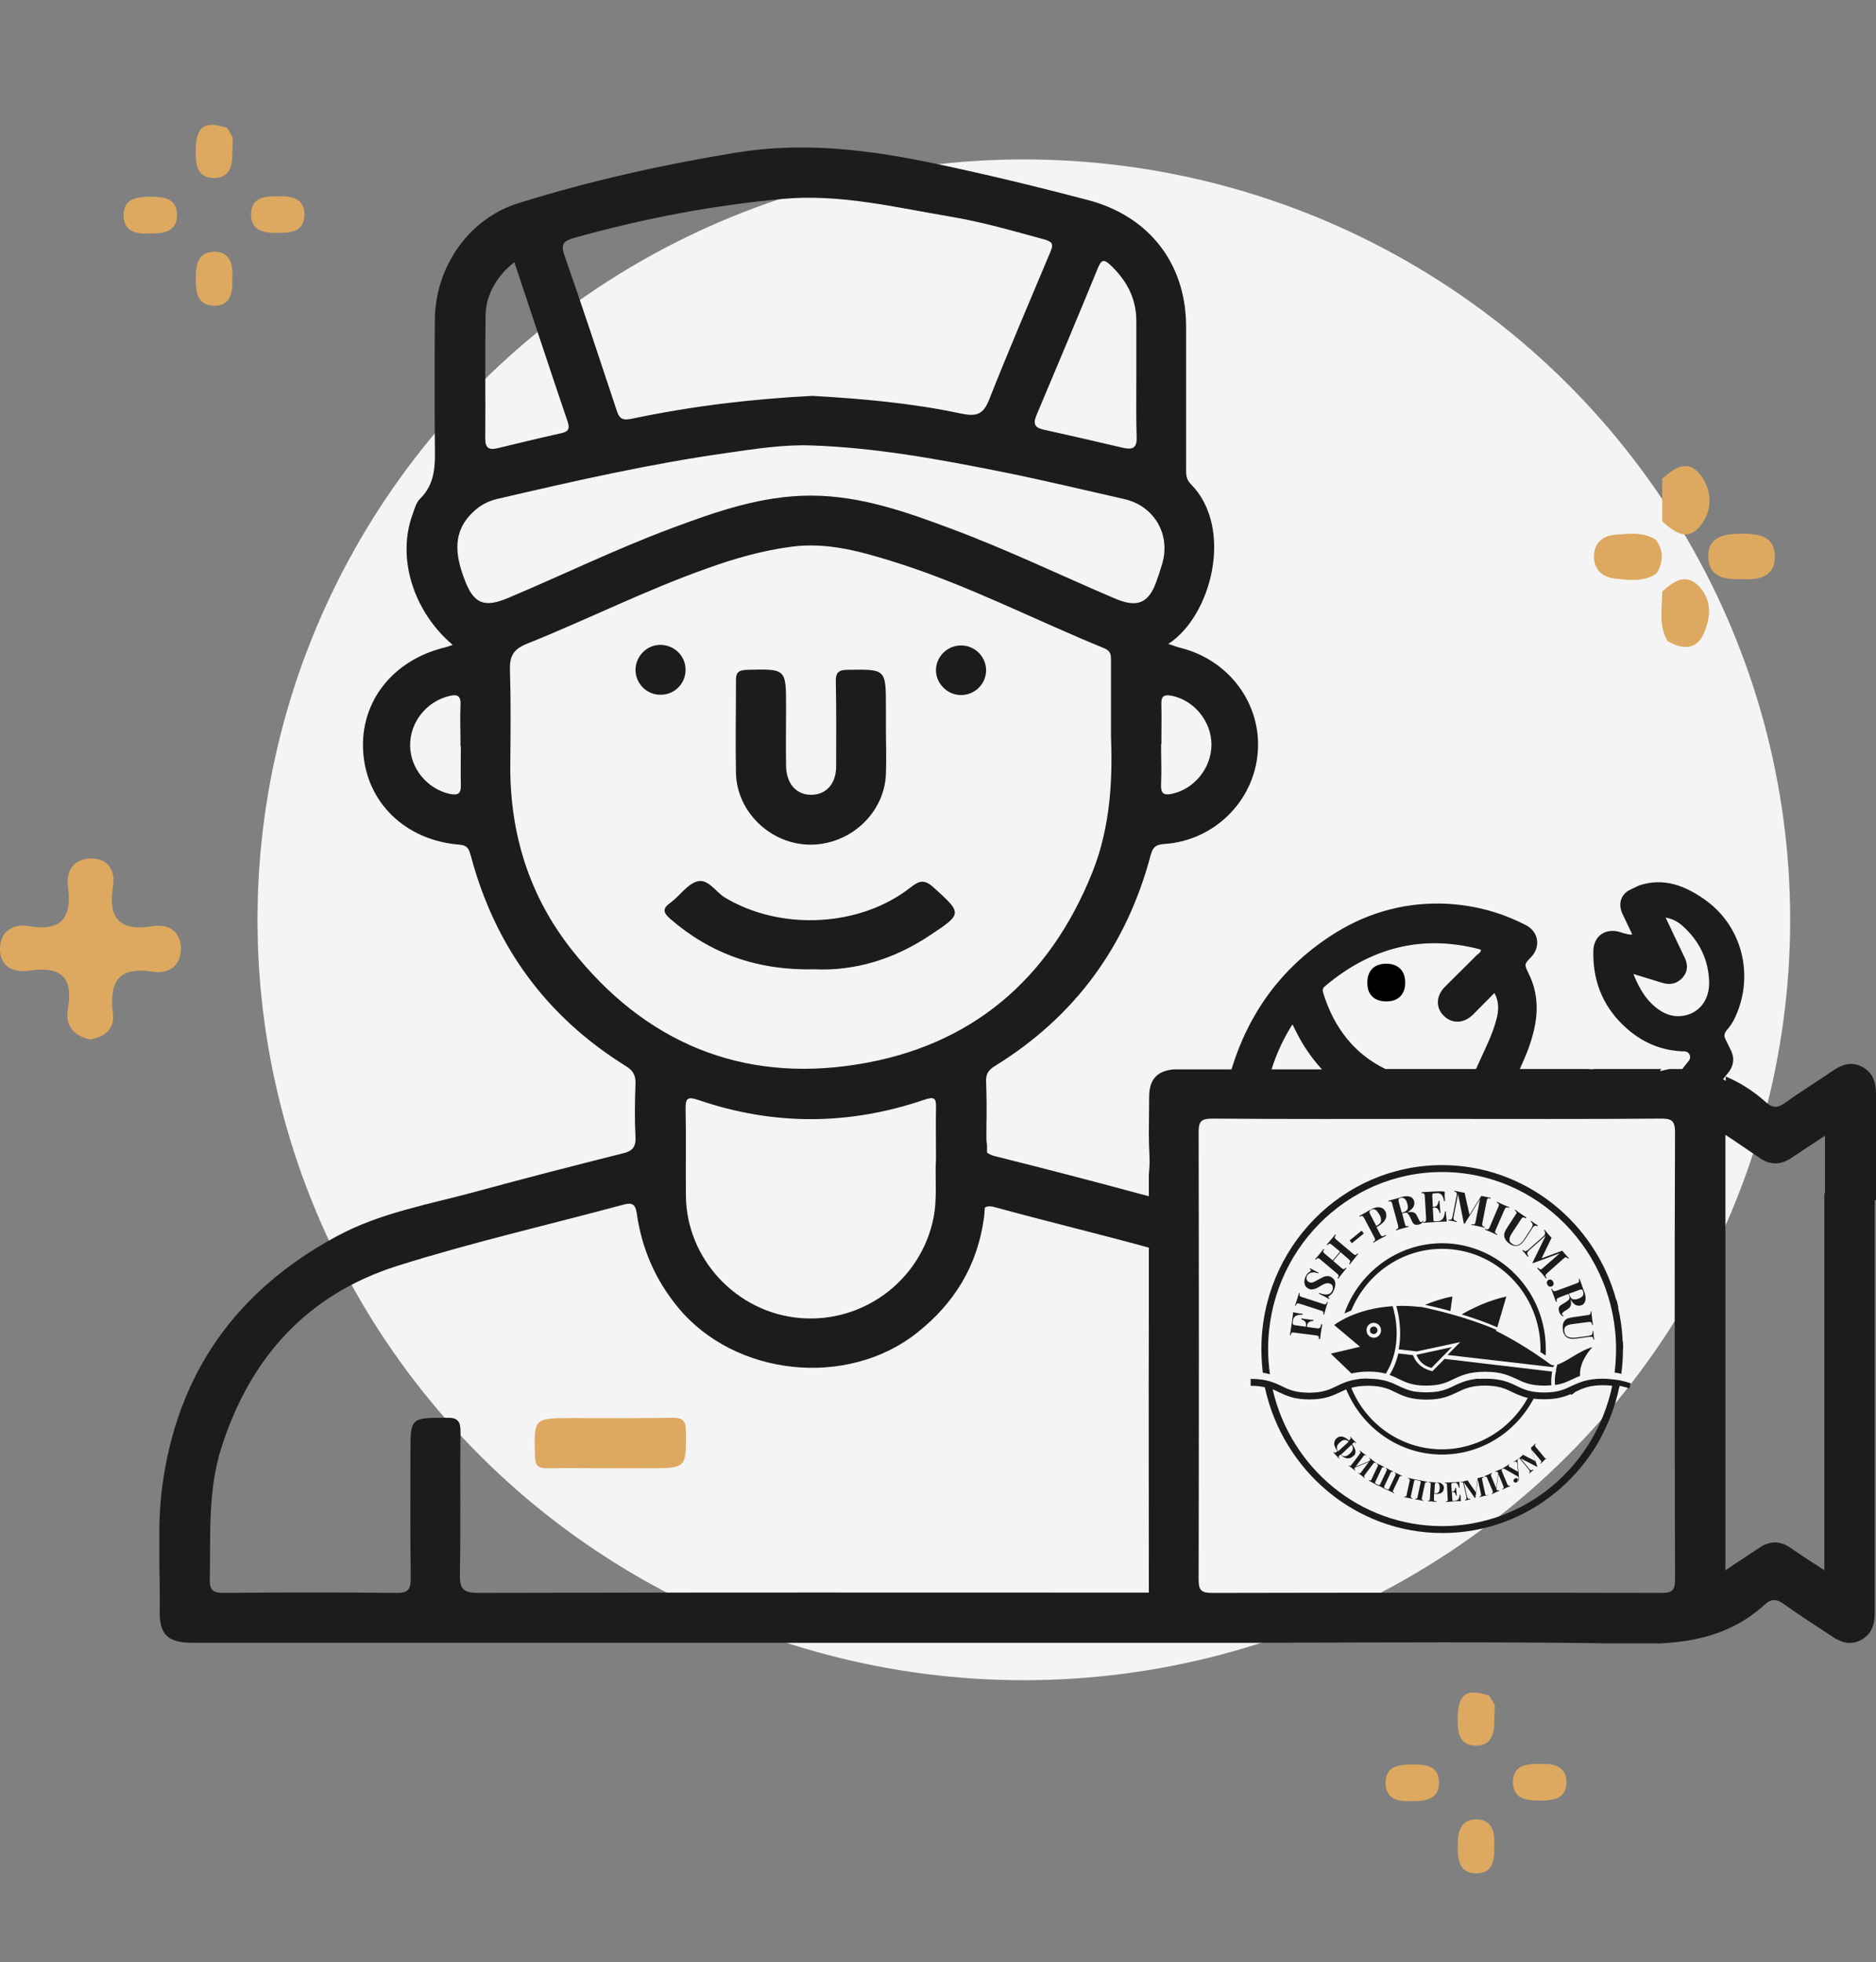 <svg width="153" height="160" viewBox="0 0 153 160" fill="none" xmlns="http://www.w3.org/2000/svg">
<rect x="0" y="0" width="153" height="160" fill="#808080" stroke="none"/>
<ellipse cx="83.5" cy="75" rx="62.5" ry="62" fill="#F4F4F4"/>
<path d="M7.352 84.752C5.956 84.474 5.305 83.546 5.537 82.248C6.003 79.65 4.932 78.769 2.42 79.14C1.117 79.325 0 78.861 0 77.377C0 75.939 1.07 75.29 2.373 75.522C5.165 75.985 5.863 74.686 5.537 72.228C5.398 71.022 6.003 70.048 7.352 70.001C8.841 69.955 9.446 71.022 9.213 72.321C8.795 74.965 9.818 75.939 12.471 75.522C13.82 75.29 14.797 76.032 14.751 77.47C14.704 78.769 13.727 79.418 12.517 79.232C9.632 78.769 8.888 80.067 9.213 82.665C9.353 83.825 8.609 84.567 7.352 84.752Z" fill="#DDA960"/>
<path d="M121.866 150.512C121.903 151.669 121.754 152.789 120.339 152.752C119.035 152.714 118.886 151.669 118.886 150.586C118.886 149.429 119.035 148.346 120.451 148.346C121.717 148.384 121.941 149.429 121.866 150.512Z" fill="#DDA960"/>
<path d="M115.124 146.853C114.044 146.928 113.038 146.704 113.001 145.435C112.964 144.016 114.081 143.867 115.199 143.867C116.279 143.867 117.322 143.979 117.359 145.285C117.396 146.704 116.279 146.891 115.124 146.853Z" fill="#DDA960"/>
<path d="M121.456 138.267C121.605 138.528 121.754 138.752 121.903 139.014C121.903 139.499 121.866 139.984 121.866 140.507C121.866 141.59 121.456 142.374 120.302 142.336C119.11 142.299 118.886 141.403 118.886 140.358C118.849 138.155 119.519 137.595 121.456 138.267Z" fill="#DDA960"/>
<path d="M125.591 143.829C126.671 143.792 127.714 143.979 127.752 145.248C127.789 146.667 126.709 146.816 125.554 146.816C124.474 146.816 123.431 146.667 123.393 145.36C123.356 143.979 124.436 143.792 125.591 143.829Z" fill="#DDA960"/>
<path d="M18.945 22.69C18.983 23.847 18.834 24.967 17.418 24.93C16.114 24.892 15.965 23.847 15.965 22.765C15.965 21.607 16.114 20.525 17.53 20.525C18.796 20.562 19.02 21.607 18.945 22.69Z" fill="#DDA960"/>
<path d="M12.203 19.032C11.123 19.106 10.117 18.882 10.08 17.613C10.043 16.194 11.16 16.045 12.278 16.045C13.358 16.045 14.401 16.157 14.438 17.464C14.475 18.882 13.358 19.069 12.203 19.032Z" fill="#DDA960"/>
<path d="M18.535 10.445C18.684 10.707 18.834 10.931 18.983 11.192C18.983 11.677 18.945 12.162 18.945 12.685C18.945 13.768 18.535 14.552 17.381 14.514C16.189 14.477 15.965 13.581 15.965 12.536C15.928 10.333 16.599 9.773 18.535 10.445Z" fill="#DDA960"/>
<path d="M22.67 16.008C23.75 15.97 24.793 16.157 24.831 17.426C24.868 18.845 23.788 18.994 22.633 18.994C21.553 18.994 20.51 18.845 20.473 17.538C20.435 16.157 21.515 15.97 22.67 16.008Z" fill="#DDA960"/>
<g clip-path="url(#clip0)">
<path d="M54.816 115.602C52.11 115.653 49.379 115.628 46.673 115.628C43.507 115.628 43.533 115.628 43.635 118.804C43.66 119.541 43.941 119.719 44.605 119.719C46.29 119.693 48 119.719 49.711 119.719C50.783 119.719 51.83 119.719 52.902 119.719C55.991 119.719 55.965 119.719 55.94 116.669C55.94 115.78 55.633 115.602 54.816 115.602Z" fill="#DDA960"/>
<path d="M60.024 63.051C60.1 66.228 62.883 68.871 66.1 68.871C69.342 68.871 72.124 66.304 72.252 63.128C72.303 61.857 72.252 60.587 72.252 59.316C72.252 58.757 72.252 58.223 72.252 57.664C72.252 54.539 72.252 54.564 69.138 54.615C68.32 54.615 68.142 54.894 68.167 55.631C68.218 57.918 68.193 60.205 68.193 62.492C68.193 63.89 67.401 64.779 66.202 64.805C64.951 64.83 64.134 63.915 64.108 62.442C64.083 60.841 64.108 59.214 64.108 57.613C64.108 54.513 64.108 54.539 60.943 54.615C60.202 54.64 59.998 54.844 60.024 55.555C60.024 58.045 59.973 60.561 60.024 63.051Z" fill="#1D1C1A"/>
<path d="M75.801 76.291C78.532 74.487 78.481 74.487 76.133 72.352C75.392 71.691 74.984 71.793 74.269 72.352C70.134 75.605 63.675 75.91 59.131 73.191C58.365 72.733 57.752 71.615 56.859 71.869C56.042 72.098 55.455 73.038 54.689 73.597C53.974 74.105 54.102 74.436 54.689 74.944C57.982 77.79 61.811 79.137 66.406 79.035C69.7 79.188 72.891 78.222 75.801 76.291Z" fill="#1D1C1A"/>
<path d="M78.379 56.673C79.502 56.673 80.396 55.784 80.422 54.691C80.447 53.598 79.554 52.658 78.456 52.633C77.358 52.582 76.388 53.446 76.337 54.564C76.286 55.682 77.23 56.673 78.379 56.673Z" fill="#1D1C1A"/>
<path d="M55.913 54.615C55.913 53.497 55.02 52.607 53.897 52.582C52.748 52.556 51.803 53.522 51.829 54.691C51.88 55.809 52.799 56.673 53.897 56.648C55.02 56.648 55.913 55.733 55.913 54.615Z" fill="#1D1C1A"/>
<path d="M113.073 81.653C114.043 81.653 114.604 81.068 114.604 80.128C114.604 79.137 114.017 78.578 113.047 78.578C112.077 78.578 111.515 79.162 111.515 80.103C111.49 81.094 112.077 81.653 113.073 81.653Z" fill="black"/>
<path d="M153 97.84C153 95.934 153 91.132 153 89.226C153 88.26 152.77 87.472 151.876 86.989C151.008 86.532 150.243 86.786 149.502 87.294C148.2 88.184 146.873 88.997 145.596 89.912C145.009 90.344 144.575 90.369 144.039 89.886C142.992 88.946 141.895 88.26 140.746 87.777V88.133C140.669 88.082 140.593 88.031 140.516 88.006C140.644 87.828 140.797 87.675 140.925 87.498C141.384 86.939 141.486 86.329 141.18 85.668C141.027 85.363 140.874 85.033 140.72 84.728C140.593 84.474 140.618 84.27 140.797 84.042C141.078 83.711 141.333 83.356 141.512 82.949C143.095 79.544 142.099 75.529 139.061 73.369C137.478 72.251 135.742 71.514 133.674 72.2C133.368 72.353 133.062 72.48 132.781 72.632C132.449 72.861 132.245 73.14 132.168 73.521C132.117 73.877 132.168 74.182 132.321 74.512C132.577 75.072 132.857 75.605 133.113 76.19C132.909 76.24 132.755 76.164 132.602 76.139C132.449 76.113 132.321 76.062 132.168 76.012C130.968 75.63 129.973 76.291 129.947 77.536C129.896 79.849 130.636 81.882 132.321 83.534C133.649 84.829 135.206 85.617 137.121 85.719C137.376 85.719 137.631 85.693 137.785 85.973C137.938 86.278 137.759 86.481 137.58 86.684C137.453 86.837 137.325 87.015 137.197 87.167H136.151C135.895 87.218 135.666 87.269 135.385 87.345C135.41 87.294 135.461 87.218 135.487 87.167H130.024C129.871 87.193 129.717 87.193 129.513 87.167H129.488H123.948C124.356 86.278 124.739 85.388 124.995 84.423C125.48 82.695 125.48 80.992 124.663 79.366C124.305 78.629 124.305 78.629 124.867 78.045C125.684 77.181 125.48 75.961 124.433 75.427C122.263 74.309 119.94 73.725 117.489 73.674C114.221 73.623 111.209 74.538 108.477 76.342C104.444 78.985 101.814 82.669 100.436 87.193H95.739C94.335 87.32 93.722 88.031 93.722 89.454C93.722 90.445 93.696 91.411 93.696 92.402V92.504C93.696 93.088 93.722 93.673 93.747 94.257C93.773 94.765 93.747 95.248 93.696 95.756V97.535C93.466 97.484 93.237 97.408 93.007 97.357C89.076 96.29 85.144 95.273 81.187 94.282C80.881 94.206 80.651 94.105 80.498 93.978C80.498 93.774 80.498 93.571 80.498 93.342C80.472 93.215 80.447 93.063 80.447 92.885C80.447 92.783 80.447 92.707 80.447 92.605C80.447 92.529 80.447 92.427 80.447 92.351C80.447 92.199 80.447 92.072 80.447 91.919C80.472 90.674 80.472 89.429 80.421 88.158C80.396 87.574 80.626 87.243 81.111 86.939C87.671 82.898 91.884 77.13 93.849 69.71C94.028 69.074 94.258 68.871 94.922 68.82C99.006 68.566 102.274 65.339 102.58 61.324C102.887 57.36 100.206 53.777 96.224 52.811C95.917 52.735 95.636 52.608 95.279 52.506C98.802 50.245 100.666 43.053 97.117 39.47C96.683 39.038 96.734 38.555 96.734 38.072C96.734 34.261 96.734 30.449 96.734 26.637C96.734 21.479 93.696 17.591 88.667 16.295C84.608 15.228 80.523 14.237 76.413 13.373C71.027 12.229 65.64 11.543 60.1 12.432C54.05 13.424 48.102 14.745 42.256 16.575C38.197 17.845 35.491 21.809 35.465 26.078C35.44 29.458 35.44 32.863 35.465 36.243C35.491 37.869 35.542 39.419 34.24 40.69C33.933 40.995 33.806 41.503 33.653 41.935C32.35 45.442 33.678 49.838 36.92 52.582C36.639 52.684 36.486 52.735 36.307 52.786C32.044 53.802 29.364 57.207 29.619 61.273C29.874 65.415 33.04 68.515 37.456 68.871C38.171 68.922 38.248 69.278 38.401 69.786C40.367 77.155 44.553 82.898 51.063 86.939C51.65 87.294 51.855 87.701 51.829 88.387C51.778 89.835 51.752 91.258 51.829 92.707C51.88 93.546 51.548 93.876 50.757 94.054C46.8 95.045 42.868 96.061 38.937 97.129C35.057 98.196 31.049 98.856 27.449 100.813C19.254 105.235 14.455 111.994 13.229 121.219C12.796 124.547 13.076 127.902 13.025 131.231C12.974 133.314 13.664 133.95 15.757 133.95C42.588 133.95 69.418 133.95 96.249 133.95C96.326 133.95 96.428 133.95 96.504 133.95C98.189 133.95 99.874 133.95 101.534 133.95C101.738 133.95 101.968 133.95 102.172 133.95C112.537 133.924 122.901 133.848 133.24 134.026C137.274 134.102 140.899 133.594 143.937 130.824C144.473 130.341 144.907 130.367 145.494 130.799C146.771 131.713 148.098 132.552 149.4 133.416C150.14 133.924 150.906 134.178 151.774 133.721C152.668 133.238 152.898 132.45 152.898 131.485C152.898 120.278 152.898 109.072 152.898 97.865L153 97.84ZM137.299 82.822C136.559 82.949 135.895 82.746 135.308 82.339C134.287 81.628 133.7 80.637 133.215 79.417C134.057 79.671 134.798 79.9 135.538 80.128C136.176 80.332 136.738 80.23 137.197 79.747C137.657 79.239 137.682 78.68 137.402 78.095C136.891 77.028 136.38 75.961 135.844 74.817C136.38 74.919 136.789 75.122 137.146 75.427C138.576 76.672 139.367 78.248 139.393 80.154C139.393 81.577 138.55 82.619 137.299 82.822ZM108.069 80.408C111.771 77.282 115.957 76.164 120.706 77.409C120.731 77.409 120.757 77.435 120.782 77.46C120.757 77.663 120.578 77.765 120.45 77.867C119.582 78.731 118.715 79.595 117.847 80.459C117.106 81.196 117.081 82.161 117.744 82.822C118.434 83.508 119.404 83.457 120.144 82.72C120.706 82.161 121.267 81.577 121.88 80.967C122.263 81.678 122.237 82.365 122.059 83.051C121.752 84.296 121.165 85.414 120.655 86.557C120.553 86.761 120.476 86.964 120.374 87.167H117.898C117.847 87.167 117.77 87.167 117.693 87.167H112.996C110.545 85.973 108.86 83.94 107.941 81.043C107.89 80.84 107.788 80.611 108.069 80.408ZM105.184 83.889C105.235 83.788 105.312 83.686 105.414 83.534C105.516 83.737 105.593 83.889 105.669 84.042C106.256 85.236 106.971 86.278 107.814 87.193H103.704C104.061 86.049 104.546 84.957 105.184 83.889ZM95.534 56.724C97.372 57.08 98.802 58.808 98.802 60.714C98.802 62.62 97.398 64.348 95.56 64.729C94.845 64.882 94.666 64.627 94.692 63.967C94.743 62.874 94.692 61.781 94.692 60.689H94.717C94.717 59.596 94.743 58.503 94.717 57.411C94.692 56.75 94.947 56.623 95.534 56.724ZM89.561 21.809C89.841 21.148 90.046 21.148 90.531 21.581C91.858 22.826 92.675 24.3 92.675 26.155C92.675 27.73 92.675 29.28 92.675 30.856C92.675 32.457 92.65 34.083 92.701 35.684C92.726 36.548 92.343 36.675 91.628 36.522C89.484 36.014 87.34 35.531 85.195 35.049C84.455 34.896 84.2 34.642 84.531 33.854C86.216 29.865 87.901 25.85 89.561 21.809ZM46.749 19.421C52.34 17.845 58.032 16.752 63.828 16.219C68.499 15.787 72.992 16.905 77.537 17.667C80.115 18.099 82.642 18.836 85.17 19.522C85.91 19.726 85.91 19.98 85.655 20.564C83.97 24.579 82.259 28.569 80.651 32.635C80.166 33.854 79.553 33.956 78.404 33.727C74.371 32.863 70.286 32.507 66.253 32.279C61.275 32.533 56.399 33.117 51.574 34.134C50.833 34.286 50.527 34.21 50.297 33.473C48.893 29.229 47.489 24.986 46.008 20.742C45.728 19.903 45.983 19.649 46.749 19.421ZM39.601 25.723C39.626 24.071 40.469 22.546 41.949 21.377C43.43 25.799 44.834 30.093 46.289 34.362C46.493 34.947 46.366 35.201 45.753 35.328C44.017 35.709 42.281 36.141 40.571 36.548C39.882 36.7 39.575 36.548 39.575 35.76C39.601 32.406 39.55 29.077 39.601 25.723ZM36.665 64.729C34.852 64.323 33.474 62.671 33.448 60.816C33.423 58.884 34.776 57.207 36.639 56.75C37.278 56.597 37.584 56.699 37.558 57.436C37.507 58.58 37.558 59.723 37.558 60.841H37.584C37.584 61.883 37.558 62.95 37.584 63.992C37.609 64.78 37.303 64.856 36.665 64.729ZM37.865 47.195C37.124 45.213 36.869 43.333 38.631 41.706C39.167 41.198 39.805 40.868 40.52 40.69C46.749 39.241 52.978 37.818 59.309 36.929C61.581 36.599 63.853 36.243 66.151 36.319C71.461 36.497 76.668 37.463 81.876 38.505C85.144 39.165 88.412 39.953 91.68 40.69C94.156 41.249 95.509 43.612 94.769 46.026C94.641 46.458 94.488 46.916 94.335 47.348C93.696 49.203 92.752 49.584 90.914 48.796C86.497 46.916 82.183 44.832 77.69 43.155C73.963 41.757 70.184 40.41 66.125 40.41C62.092 40.41 58.364 41.732 54.688 43.104C50.195 44.781 45.881 46.89 41.464 48.745C39.447 49.609 38.605 49.203 37.865 47.195ZM46.621 77.435C43.175 73.064 41.592 68.007 41.617 62.442C41.643 59.85 41.669 57.283 41.592 54.692C41.541 53.523 41.847 52.938 42.996 52.481C47.949 50.499 52.722 48.085 57.777 46.306C59.973 45.518 62.219 44.883 64.542 44.578C67.58 44.171 70.439 45.035 73.273 45.925C79.068 47.78 84.455 50.575 90.071 52.862C90.607 53.091 90.607 53.421 90.607 53.853C90.607 55.632 90.607 57.411 90.607 59.952C90.735 63.255 90.633 67.296 89.076 71.158C85.578 79.874 79.196 85.312 69.929 86.786C60.458 88.311 52.569 84.982 46.621 77.435ZM76.337 94.511C76.235 95.934 76.464 97.637 76.132 99.314C75.111 104.371 70.439 107.903 65.257 107.471C60.075 107.039 55.965 102.643 55.939 97.459C55.914 95.121 55.965 92.809 55.914 90.471C55.914 89.658 55.965 89.353 56.935 89.683C63.087 91.792 69.265 91.767 75.418 89.658C76.183 89.403 76.362 89.531 76.337 90.318C76.311 91.614 76.337 92.936 76.337 94.511ZM39.014 129.884C37.712 129.884 37.482 129.503 37.507 128.308C37.584 124.446 37.507 120.609 37.558 116.746C37.558 115.882 37.329 115.577 36.435 115.603C33.474 115.603 33.474 115.577 33.474 118.474C33.474 121.854 33.448 125.259 33.499 128.639C33.499 129.528 33.346 129.909 32.325 129.884C27.653 129.833 22.956 129.833 18.284 129.884C17.416 129.884 17.084 129.706 17.11 128.766C17.186 125.132 16.931 121.498 18.08 117.966C20.429 110.647 25.1 105.514 32.453 103.202C38.503 101.296 44.732 99.873 50.859 98.221C51.574 98.018 51.829 98.221 51.931 98.933C52.34 101.804 53.437 104.345 55.301 106.607C59.922 112.223 69.112 113.214 74.831 108.64C77.868 106.226 79.707 103.176 80.243 99.339C80.243 99.263 80.268 99.212 80.268 99.136C80.294 98.933 80.294 98.704 80.319 98.475C80.472 98.348 80.728 98.323 81.111 98.424C85.297 99.568 89.51 100.584 93.696 101.728V106.302C93.696 106.455 93.696 106.607 93.696 106.785C93.671 114.485 93.696 122.184 93.696 129.858C93.543 129.858 93.39 129.858 93.262 129.858C75.162 129.858 57.088 129.833 39.014 129.884ZM136.61 128.791C136.61 129.706 136.355 129.884 135.487 129.884C123.284 129.858 111.056 129.858 98.853 129.884C97.934 129.884 97.755 129.63 97.755 128.766C97.781 116.619 97.781 104.447 97.755 92.3C97.755 91.386 98.011 91.208 98.879 91.208C105.006 91.258 111.132 91.233 117.259 91.233C123.31 91.233 129.334 91.258 135.385 91.208C136.253 91.208 136.61 91.284 136.61 92.326C136.559 104.472 136.585 116.644 136.61 128.791ZM148.787 128.029C147.792 127.393 146.924 126.834 146.056 126.225C145.188 125.615 144.32 125.615 143.452 126.225C142.584 126.809 141.716 127.368 140.72 128.029C140.72 117.737 140.72 107.573 140.72 97.332C140.72 96.265 140.72 95.197 140.72 94.105C140.72 93.749 140.72 93.393 140.72 93.037V92.529C141.69 93.164 142.661 93.85 143.503 94.409C144.371 95.019 145.239 94.994 146.107 94.409C146.975 93.825 147.843 93.266 148.838 92.605C148.838 93.342 148.838 96.214 148.838 97.306H148.787C148.787 107.573 148.787 117.737 148.787 128.029Z" fill="#1D1C1A"/>
<path d="M111.894 108.743C112.042 108.819 112.22 108.758 112.309 108.606C112.383 108.454 112.323 108.271 112.175 108.195C112.027 108.118 111.849 108.179 111.761 108.332C111.687 108.484 111.731 108.667 111.894 108.743Z" fill="#1D1C1A"/>
<path d="M116.752 111.531L118.411 109.84L115.523 110.465C115.849 111.379 116.752 111.531 116.752 111.531Z" fill="#1D1C1A"/>
<path d="M111.568 111.836C112.161 111.836 112.634 111.897 113.02 112.004C114.427 109.749 113.79 107.189 113.582 106.503C110.457 106.701 108.813 108.042 108.813 108.042L110.916 109.81L108.532 110.373L110.22 111.988C110.591 111.912 111.02 111.836 111.568 111.836ZM112.042 107.859C112.368 107.859 112.634 108.134 112.634 108.469C112.634 108.804 112.368 109.078 112.042 109.078C111.716 109.078 111.45 108.804 111.45 108.469C111.435 108.134 111.701 107.859 112.042 107.859Z" fill="#1D1C1A"/>
<path d="M107.658 109.185L107.673 109.078C107.688 108.895 107.717 108.758 107.732 108.636C107.747 108.499 107.791 108.286 107.836 107.996L107.747 107.966C107.732 108.073 107.717 108.164 107.688 108.21C107.673 108.255 107.628 108.286 107.584 108.301C107.539 108.316 107.48 108.316 107.376 108.301L106.591 108.195L106.606 108.073C106.636 107.829 106.814 107.722 107.11 107.707L107.125 107.631C106.917 107.616 106.754 107.6 106.636 107.57L106.473 107.555C106.355 107.539 106.251 107.524 106.147 107.494L106.132 107.57C106.251 107.616 106.355 107.676 106.429 107.753C106.503 107.829 106.532 107.936 106.517 108.057L106.503 108.179L105.644 108.057C105.57 108.042 105.525 108.042 105.495 108.012C105.466 107.996 105.436 107.966 105.436 107.936C105.421 107.905 105.436 107.844 105.436 107.783L105.451 107.676C105.466 107.509 105.555 107.387 105.658 107.311C105.777 107.235 105.969 107.189 106.236 107.189L106.251 107.113C106.192 107.113 106.103 107.098 105.984 107.098C105.836 107.082 105.658 107.037 105.466 106.991C105.451 107.143 105.421 107.387 105.377 107.722C105.303 108.225 105.244 108.606 105.199 108.865L105.258 108.88C105.273 108.804 105.288 108.743 105.318 108.713C105.333 108.682 105.362 108.652 105.407 108.652C105.451 108.636 105.51 108.652 105.599 108.667L107.302 108.88C107.391 108.895 107.451 108.911 107.495 108.926C107.525 108.941 107.554 108.972 107.554 109.017C107.569 109.048 107.569 109.124 107.554 109.185H107.658Z" fill="#1D1C1A"/>
<path d="M107.984 107.204C108.013 107.098 108.058 106.915 108.132 106.671C108.191 106.458 108.25 106.29 108.295 106.168L108.236 106.153C108.206 106.229 108.176 106.275 108.161 106.305C108.147 106.336 108.102 106.351 108.058 106.351C108.013 106.351 107.954 106.336 107.865 106.305L106.221 105.772C106.132 105.757 106.073 105.711 106.043 105.696C106.014 105.681 105.984 105.635 105.984 105.604C105.984 105.574 105.984 105.513 105.999 105.437L105.94 105.422C105.91 105.543 105.866 105.711 105.792 105.924C105.718 106.168 105.658 106.336 105.614 106.458L105.673 106.473C105.688 106.412 105.732 106.351 105.747 106.32C105.792 106.275 105.821 106.275 105.866 106.275C105.91 106.275 105.969 106.29 106.058 106.32L107.702 106.854C107.791 106.869 107.85 106.915 107.88 106.93C107.91 106.945 107.939 106.991 107.939 107.021C107.939 107.052 107.925 107.128 107.925 107.189L107.984 107.204Z" fill="#1D1C1A"/>
<path d="M108.413 105.665C108.473 105.62 108.547 105.559 108.606 105.498C108.665 105.437 108.724 105.345 108.784 105.208C108.843 105.056 108.887 104.919 108.902 104.782C108.917 104.629 108.887 104.507 108.843 104.401C108.784 104.294 108.695 104.203 108.561 104.126C108.458 104.066 108.354 104.05 108.25 104.05C108.147 104.05 108.058 104.066 107.954 104.111C107.85 104.157 107.747 104.218 107.599 104.294L107.48 104.355C107.347 104.431 107.243 104.492 107.169 104.523C107.095 104.553 107.021 104.584 106.962 104.584C106.903 104.584 106.814 104.568 106.754 104.538C106.651 104.492 106.606 104.416 106.562 104.325C106.547 104.233 106.547 104.126 106.591 104.035C106.651 103.928 106.725 103.852 106.828 103.807C106.932 103.761 107.036 103.746 107.154 103.746C107.273 103.761 107.391 103.776 107.51 103.837L107.539 103.776C107.214 103.608 106.977 103.487 106.843 103.41L106.814 103.471C106.858 103.502 106.888 103.532 106.903 103.547C106.917 103.563 106.917 103.593 106.917 103.608C106.903 103.624 106.903 103.624 106.888 103.639C106.873 103.654 106.858 103.669 106.828 103.685C106.754 103.73 106.695 103.791 106.636 103.837C106.577 103.898 106.532 103.974 106.488 104.081C106.429 104.203 106.384 104.34 106.384 104.462C106.369 104.584 106.399 104.705 106.443 104.812C106.503 104.919 106.591 105.01 106.71 105.071C106.814 105.132 106.917 105.147 107.036 105.132C107.14 105.117 107.243 105.102 107.332 105.056C107.436 105.01 107.554 104.949 107.688 104.858C107.88 104.751 108.013 104.675 108.147 104.644C108.28 104.614 108.384 104.629 108.502 104.675C108.606 104.736 108.68 104.812 108.695 104.919C108.71 105.025 108.71 105.132 108.65 105.239C108.561 105.437 108.413 105.528 108.236 105.543C108.043 105.559 107.836 105.528 107.599 105.422L107.569 105.482C107.999 105.696 108.28 105.848 108.398 105.924L108.428 105.863C108.384 105.833 108.354 105.802 108.339 105.787C108.324 105.772 108.324 105.741 108.324 105.726C108.324 105.741 108.354 105.711 108.413 105.665Z" fill="#1D1C1A"/>
<path d="M107.999 101.887L107.939 101.841C107.865 101.948 107.747 102.085 107.613 102.252C107.465 102.45 107.332 102.588 107.258 102.664L107.317 102.709C107.376 102.649 107.421 102.618 107.451 102.603C107.48 102.588 107.51 102.588 107.554 102.603C107.599 102.618 107.643 102.664 107.702 102.709L109.021 103.822C109.08 103.883 109.124 103.928 109.154 103.959C109.169 103.989 109.169 104.02 109.169 104.066C109.154 104.096 109.124 104.157 109.08 104.218L109.139 104.264C109.198 104.157 109.332 104.02 109.48 103.822C109.628 103.639 109.731 103.502 109.82 103.41L109.761 103.365C109.702 103.426 109.657 103.471 109.628 103.471C109.598 103.487 109.569 103.487 109.524 103.471C109.495 103.456 109.435 103.41 109.376 103.365L108.739 102.816L109.332 102.1L109.968 102.649C110.028 102.709 110.072 102.755 110.102 102.786C110.117 102.816 110.117 102.847 110.117 102.892C110.102 102.923 110.072 102.984 110.028 103.045L110.087 103.09C110.161 102.984 110.28 102.847 110.428 102.664C110.576 102.466 110.694 102.344 110.768 102.252L110.709 102.207C110.65 102.268 110.605 102.313 110.576 102.313C110.546 102.329 110.516 102.329 110.472 102.313C110.442 102.298 110.383 102.252 110.324 102.207L109.006 101.094C108.946 101.034 108.902 100.988 108.872 100.957C108.858 100.927 108.858 100.896 108.858 100.851C108.872 100.82 108.902 100.759 108.946 100.698L108.887 100.653C108.828 100.744 108.71 100.896 108.561 101.064C108.413 101.247 108.295 101.384 108.206 101.475L108.265 101.521C108.324 101.46 108.369 101.43 108.398 101.414C108.428 101.399 108.458 101.399 108.502 101.414C108.532 101.43 108.591 101.475 108.65 101.521L109.287 102.054L108.695 102.77L108.058 102.237C107.999 102.176 107.954 102.131 107.925 102.1C107.91 102.07 107.91 102.039 107.91 101.993C107.925 102.009 107.954 101.963 107.999 101.887Z" fill="#1D1C1A"/>
<path d="M111.05 100.348L110.072 101.14L110.25 101.369L111.227 100.576L111.05 100.348Z" fill="#1D1C1A"/>
<path d="M112.916 99.54C113.02 99.388 113.064 99.251 113.064 99.129C113.064 98.992 113.049 98.87 112.975 98.763C112.871 98.565 112.723 98.474 112.516 98.443C112.323 98.413 112.072 98.459 111.79 98.626C111.731 98.657 111.687 98.687 111.642 98.702L111.316 98.9C111.109 99.007 110.946 99.099 110.857 99.144L110.887 99.205C110.946 99.175 111.005 99.144 111.05 99.144C111.079 99.144 111.124 99.159 111.153 99.175C111.183 99.205 111.213 99.251 111.257 99.327L112.072 100.866C112.116 100.942 112.131 101.003 112.146 101.049C112.161 101.094 112.146 101.125 112.131 101.155C112.116 101.171 112.042 101.216 111.983 101.262L112.012 101.323L112.116 101.262C112.264 101.171 112.398 101.11 112.486 101.049C112.605 100.988 112.797 100.881 113.049 100.759L113.02 100.698C112.916 100.744 112.857 100.775 112.797 100.79C112.738 100.805 112.694 100.79 112.664 100.775C112.634 100.744 112.59 100.683 112.546 100.607L112.264 100.058L112.427 99.967C112.664 99.815 112.827 99.677 112.916 99.54ZM112.249 99.967L111.761 99.038C111.716 98.961 111.701 98.9 111.687 98.855C111.672 98.809 111.687 98.779 111.701 98.748C111.716 98.718 111.761 98.687 111.805 98.657C111.938 98.581 112.057 98.581 112.175 98.641C112.279 98.702 112.383 98.84 112.501 99.038C112.605 99.22 112.649 99.388 112.634 99.525C112.62 99.677 112.546 99.784 112.383 99.876L112.249 99.967Z" fill="#1D1C1A"/>
<path d="M115.271 98.413C115.345 98.26 115.375 98.093 115.33 97.941C115.271 97.743 115.167 97.621 114.975 97.575C114.782 97.514 114.545 97.529 114.249 97.621C114.19 97.636 114.145 97.651 114.101 97.666L113.731 97.773C113.508 97.834 113.331 97.88 113.227 97.91L113.242 97.971C113.316 97.956 113.375 97.956 113.405 97.956C113.434 97.956 113.464 97.971 113.494 98.017C113.508 98.047 113.538 98.108 113.553 98.2L114.012 99.876C114.027 99.967 114.042 100.028 114.042 100.074C114.042 100.119 114.027 100.15 113.997 100.18C113.968 100.196 113.923 100.226 113.849 100.256L113.864 100.317C113.968 100.287 114.145 100.226 114.382 100.165C114.59 100.104 114.767 100.058 114.886 100.028L114.871 99.967C114.797 99.982 114.738 99.982 114.708 99.982C114.678 99.982 114.649 99.967 114.619 99.921C114.604 99.876 114.59 99.815 114.56 99.723L114.353 98.946L114.575 98.885C114.678 98.87 114.753 98.87 114.812 98.946C114.871 99.007 114.945 99.129 115.019 99.281L115.167 99.601C115.226 99.723 115.301 99.799 115.389 99.845C115.478 99.876 115.582 99.876 115.715 99.845C115.819 99.83 115.893 99.784 115.952 99.738C116.011 99.693 116.056 99.617 116.1 99.54L116.041 99.525C116.026 99.556 116.011 99.586 115.997 99.601C115.982 99.617 115.967 99.632 115.937 99.647C115.893 99.662 115.863 99.647 115.834 99.632C115.804 99.601 115.774 99.54 115.73 99.464L115.552 99.114C115.493 98.977 115.404 98.9 115.271 98.855C115.152 98.809 114.989 98.809 114.782 98.855C115.019 98.687 115.182 98.565 115.271 98.413ZM114.797 98.581C114.753 98.687 114.649 98.779 114.471 98.84L114.323 98.885L114.086 98.047C114.071 97.971 114.056 97.895 114.056 97.849C114.056 97.803 114.071 97.773 114.086 97.743C114.101 97.727 114.145 97.697 114.204 97.682C114.353 97.636 114.471 97.666 114.56 97.743C114.649 97.819 114.723 97.941 114.767 98.139C114.827 98.306 114.841 98.459 114.797 98.581Z" fill="#1D1C1A"/>
<path d="M117.063 97.148C116.559 97.179 116.189 97.194 115.937 97.209V97.285C116.011 97.285 116.071 97.301 116.1 97.301C116.13 97.316 116.16 97.331 116.174 97.377C116.189 97.407 116.189 97.484 116.204 97.575L116.308 99.327C116.308 99.418 116.308 99.479 116.293 99.525C116.278 99.571 116.263 99.586 116.234 99.617C116.204 99.632 116.145 99.647 116.071 99.647V99.708C116.308 99.693 116.693 99.662 117.196 99.632C117.567 99.617 117.833 99.601 117.996 99.601C117.981 99.464 117.952 99.281 117.937 99.068C117.922 98.946 117.922 98.855 117.922 98.779H117.848C117.833 99.053 117.759 99.251 117.67 99.373C117.581 99.495 117.448 99.556 117.285 99.571L117.122 99.586C117.063 99.586 117.004 99.586 116.974 99.571C116.945 99.556 116.915 99.54 116.915 99.51C116.9 99.479 116.9 99.418 116.9 99.358L116.856 98.474L116.959 98.459C117.196 98.443 117.344 98.596 117.404 98.9H117.478C117.463 98.687 117.433 98.52 117.433 98.398L117.419 98.23C117.404 98.108 117.404 97.986 117.404 97.91H117.33C117.315 98.032 117.27 98.154 117.226 98.245C117.167 98.337 117.078 98.398 116.959 98.398L116.856 98.413L116.811 97.544C116.811 97.468 116.811 97.407 116.826 97.377C116.841 97.346 116.856 97.316 116.885 97.316C116.915 97.301 116.974 97.301 117.033 97.301L117.182 97.285C117.344 97.27 117.463 97.316 117.567 97.422C117.67 97.529 117.73 97.697 117.774 97.941H117.848C117.833 97.88 117.833 97.803 117.833 97.697C117.818 97.544 117.818 97.377 117.833 97.179C117.641 97.118 117.404 97.133 117.063 97.148Z" fill="#1D1C1A"/>
<path d="M118.485 99.068C118.47 99.175 118.441 99.266 118.426 99.327C118.411 99.388 118.366 99.434 118.322 99.434C118.278 99.449 118.218 99.464 118.144 99.449L118.129 99.51C118.204 99.525 118.307 99.525 118.426 99.556C118.574 99.586 118.707 99.617 118.796 99.647L118.811 99.586C118.707 99.556 118.648 99.525 118.603 99.479C118.559 99.449 118.544 99.388 118.544 99.327C118.544 99.266 118.559 99.159 118.589 99.022L118.914 97.362L119.388 99.769L119.448 99.784L120.707 97.773L120.351 99.571C120.336 99.662 120.322 99.723 120.292 99.769C120.277 99.799 120.233 99.83 120.203 99.83C120.159 99.845 120.099 99.83 120.011 99.815L119.996 99.876C120.114 99.891 120.292 99.921 120.544 99.982C120.781 100.028 120.958 100.074 121.077 100.104L121.092 100.043C121.018 100.028 120.973 99.998 120.944 99.982C120.914 99.967 120.884 99.921 120.884 99.891C120.884 99.845 120.884 99.784 120.899 99.693L121.24 97.971C121.255 97.88 121.269 97.819 121.299 97.773C121.314 97.743 121.344 97.712 121.388 97.712C121.418 97.697 121.477 97.712 121.566 97.727L121.581 97.666C121.462 97.651 121.284 97.605 121.047 97.56L120.81 97.514L119.848 99.053L119.448 97.255C119.3 97.24 119.122 97.194 118.9 97.148C118.781 97.133 118.677 97.103 118.618 97.087L118.603 97.148C118.677 97.163 118.722 97.194 118.752 97.209C118.781 97.225 118.811 97.27 118.811 97.301C118.811 97.346 118.811 97.407 118.796 97.499L118.485 99.068Z" fill="#1D1C1A"/>
<path d="M121.506 100.028C121.477 100.104 121.447 100.165 121.403 100.196C121.388 100.226 121.344 100.241 121.299 100.241C121.269 100.241 121.21 100.226 121.136 100.196L121.107 100.256C121.21 100.302 121.388 100.363 121.61 100.47C121.817 100.561 121.98 100.637 122.084 100.698L122.114 100.637C122.054 100.607 121.995 100.576 121.966 100.546C121.951 100.531 121.936 100.485 121.936 100.439C121.936 100.394 121.951 100.333 121.995 100.256L122.691 98.657C122.721 98.581 122.751 98.52 122.795 98.489C122.81 98.459 122.854 98.443 122.899 98.443C122.928 98.443 122.988 98.459 123.062 98.489L123.091 98.428C122.973 98.382 122.81 98.322 122.602 98.23C122.38 98.123 122.217 98.047 122.099 97.986L122.069 98.047C122.129 98.078 122.173 98.108 122.217 98.139C122.232 98.154 122.247 98.2 122.247 98.245C122.247 98.291 122.232 98.352 122.188 98.428L121.506 100.028Z" fill="#1D1C1A"/>
<path d="M123.58 99.083L122.973 100.013C122.839 100.211 122.751 100.378 122.706 100.515C122.662 100.653 122.662 100.775 122.706 100.912C122.765 101.094 122.899 101.262 123.121 101.414C123.269 101.521 123.402 101.567 123.536 101.582C123.669 101.597 123.773 101.582 123.891 101.536C124.054 101.46 124.232 101.277 124.424 100.988L124.928 100.211C124.987 100.104 125.046 100.043 125.091 99.998C125.135 99.952 125.18 99.936 125.224 99.936C125.269 99.936 125.328 99.952 125.402 99.982L125.431 99.921C125.372 99.891 125.283 99.83 125.18 99.769C125.046 99.677 124.943 99.601 124.869 99.54L124.839 99.601C124.913 99.662 124.957 99.723 124.987 99.784C125.002 99.845 125.002 99.891 124.987 99.952C124.972 100.013 124.928 100.104 124.839 100.226L124.335 101.003C124.187 101.247 124.01 101.414 123.847 101.491C123.684 101.567 123.506 101.552 123.313 101.414C123.165 101.308 123.091 101.201 123.106 101.049C123.106 100.912 123.18 100.744 123.313 100.546L124.039 99.434C124.084 99.358 124.128 99.312 124.158 99.281C124.187 99.266 124.217 99.251 124.261 99.266C124.306 99.281 124.365 99.297 124.424 99.342L124.484 99.266C124.38 99.205 124.217 99.099 124.024 98.961C123.832 98.824 123.669 98.718 123.58 98.641L123.55 98.702C123.61 98.748 123.654 98.794 123.669 98.824C123.684 98.855 123.684 98.885 123.684 98.931C123.669 98.946 123.624 99.007 123.58 99.083Z" fill="#1D1C1A"/>
<path d="M125.891 100.79L124.72 101.826C124.632 101.902 124.572 101.963 124.513 101.978C124.454 102.009 124.409 102.024 124.365 102.009C124.321 101.993 124.261 101.978 124.217 101.917L124.158 101.963C124.217 102.024 124.276 102.085 124.365 102.191C124.469 102.313 124.558 102.42 124.602 102.481L124.661 102.435C124.602 102.344 124.572 102.283 124.558 102.222C124.543 102.161 124.572 102.115 124.602 102.07C124.646 102.009 124.706 101.948 124.809 101.856L126.068 100.744L124.987 102.953L125.017 102.999L127.209 102.191L125.831 103.395C125.772 103.456 125.713 103.487 125.683 103.502C125.639 103.517 125.609 103.517 125.58 103.487C125.55 103.471 125.505 103.426 125.431 103.365L125.372 103.41C125.446 103.502 125.565 103.639 125.742 103.822C125.891 104.005 126.009 104.142 126.083 104.248L126.142 104.203C126.098 104.142 126.068 104.096 126.054 104.05C126.039 104.02 126.039 103.989 126.068 103.944C126.083 103.913 126.128 103.867 126.202 103.791L127.505 102.633C127.564 102.572 127.624 102.527 127.653 102.527C127.683 102.511 127.727 102.511 127.757 102.527C127.786 102.542 127.831 102.588 127.89 102.633L127.949 102.588C127.86 102.496 127.742 102.359 127.579 102.176L127.416 101.978L125.728 102.603L126.542 100.927C126.439 100.82 126.305 100.683 126.172 100.515C126.083 100.409 126.024 100.333 125.979 100.272L125.92 100.317C125.965 100.378 125.994 100.424 126.009 100.47C126.024 100.5 126.024 100.531 125.994 100.576C126.009 100.668 125.965 100.729 125.891 100.79Z" fill="#1D1C1A"/>
<path d="M126.498 104.34C126.439 104.325 126.365 104.325 126.29 104.355C126.216 104.401 126.187 104.462 126.157 104.523C126.142 104.584 126.157 104.675 126.202 104.751C126.246 104.827 126.305 104.888 126.365 104.904C126.424 104.919 126.498 104.919 126.572 104.888C126.646 104.843 126.676 104.782 126.705 104.721C126.72 104.66 126.705 104.568 126.661 104.492C126.616 104.416 126.557 104.37 126.498 104.34Z" fill="#1D1C1A"/>
<path d="M126.972 106.153C126.957 106.077 126.942 106.016 126.942 105.985C126.942 105.955 126.957 105.924 127.001 105.879C127.031 105.863 127.09 105.818 127.179 105.787L127.92 105.498L127.994 105.711C128.023 105.802 128.009 105.894 127.964 105.955C127.905 106.016 127.801 106.107 127.653 106.199L127.357 106.381C127.238 106.442 127.164 106.534 127.135 106.625C127.105 106.717 127.12 106.823 127.164 106.96C127.194 107.067 127.238 107.128 127.298 107.204C127.357 107.265 127.416 107.311 127.505 107.341L127.52 107.28C127.49 107.265 127.461 107.25 127.446 107.235C127.431 107.219 127.416 107.204 127.401 107.174C127.387 107.128 127.387 107.098 127.416 107.067C127.431 107.037 127.49 106.991 127.564 106.93L127.875 106.732C127.994 106.656 128.068 106.549 128.112 106.427C128.142 106.305 128.127 106.138 128.083 105.924C128.216 106.168 128.349 106.336 128.512 106.412C128.66 106.473 128.823 106.488 128.971 106.427C129.149 106.366 129.253 106.229 129.297 106.031C129.342 105.833 129.312 105.589 129.194 105.284C129.179 105.223 129.149 105.178 129.134 105.132L129.001 104.766C128.927 104.538 128.853 104.37 128.823 104.264L128.764 104.279C128.779 104.355 128.794 104.416 128.794 104.446C128.794 104.477 128.779 104.507 128.749 104.553C128.72 104.568 128.66 104.614 128.571 104.644L126.957 105.239C126.883 105.269 126.809 105.284 126.764 105.284C126.72 105.284 126.69 105.269 126.661 105.239C126.646 105.208 126.602 105.163 126.572 105.086L126.513 105.102C126.557 105.208 126.616 105.391 126.705 105.62C126.779 105.833 126.839 106.001 126.883 106.122L126.972 106.153ZM128.764 105.193C128.838 105.163 128.897 105.147 128.942 105.147C128.986 105.147 129.016 105.147 129.045 105.163C129.06 105.178 129.09 105.223 129.105 105.284C129.164 105.437 129.149 105.559 129.09 105.65C129.031 105.741 128.897 105.833 128.72 105.894C128.557 105.955 128.394 105.97 128.29 105.94C128.172 105.909 128.083 105.802 128.009 105.62L127.964 105.482L128.764 105.193Z" fill="#1D1C1A"/>
<path d="M129.964 109.231L130.023 109.215C130.008 109.154 129.993 109.048 129.978 108.911C129.964 108.758 129.949 108.621 129.949 108.53L129.89 108.545C129.89 108.652 129.875 108.728 129.86 108.773C129.845 108.819 129.801 108.865 129.742 108.88C129.682 108.895 129.593 108.926 129.46 108.941L128.557 109.063C128.275 109.093 128.053 109.078 127.875 109.002C127.712 108.926 127.609 108.773 127.579 108.545C127.564 108.362 127.594 108.225 127.698 108.149C127.801 108.057 127.979 107.996 128.216 107.966L129.519 107.798C129.608 107.783 129.667 107.783 129.712 107.798C129.756 107.814 129.771 107.829 129.801 107.859C129.816 107.89 129.83 107.966 129.86 108.042L129.919 108.027C129.904 107.905 129.86 107.707 129.845 107.478C129.816 107.235 129.786 107.052 129.786 106.93L129.727 106.945C129.727 107.021 129.727 107.082 129.712 107.113C129.697 107.143 129.682 107.174 129.653 107.189C129.623 107.204 129.549 107.219 129.46 107.235L128.379 107.387C128.142 107.417 127.964 107.463 127.831 107.509C127.712 107.57 127.609 107.661 127.549 107.768C127.446 107.936 127.431 108.149 127.461 108.423C127.475 108.591 127.52 108.743 127.609 108.85C127.668 108.956 127.772 109.048 127.875 109.093C128.038 109.17 128.29 109.185 128.616 109.139L129.519 109.017C129.638 109.002 129.727 109.002 129.786 109.002C129.845 109.002 129.89 109.017 129.934 109.063C129.919 109.109 129.934 109.154 129.964 109.231Z" fill="#1D1C1A"/>
<path d="M110.546 118.327C110.531 118.159 110.442 117.961 110.265 117.748L110.324 117.687C110.368 117.656 110.398 117.626 110.428 117.61C110.442 117.595 110.472 117.595 110.487 117.61C110.502 117.626 110.546 117.641 110.576 117.671L110.605 117.641C110.546 117.58 110.472 117.504 110.368 117.397C110.265 117.291 110.176 117.199 110.131 117.123L110.102 117.153C110.131 117.184 110.161 117.214 110.161 117.245C110.176 117.26 110.176 117.291 110.146 117.306C110.131 117.321 110.102 117.367 110.072 117.397L110.013 117.458C109.82 117.275 109.643 117.169 109.465 117.138C109.287 117.108 109.139 117.153 109.006 117.275C108.858 117.412 108.813 117.565 108.813 117.732C108.828 117.915 108.917 118.098 109.08 118.311L109.021 118.372C108.976 118.403 108.946 118.433 108.917 118.448C108.902 118.464 108.872 118.464 108.858 118.448C108.843 118.433 108.798 118.418 108.769 118.388L108.739 118.418C108.798 118.479 108.872 118.555 108.976 118.677C109.08 118.784 109.139 118.875 109.198 118.936L109.228 118.906C109.198 118.86 109.169 118.845 109.169 118.814C109.154 118.799 109.154 118.768 109.183 118.753C109.198 118.738 109.228 118.692 109.258 118.662L109.317 118.601C109.509 118.784 109.687 118.89 109.865 118.906C110.043 118.921 110.191 118.89 110.324 118.753C110.502 118.662 110.561 118.509 110.546 118.327ZM109.124 118.342C109.05 118.22 109.021 118.083 109.035 117.976C109.05 117.854 109.139 117.732 109.272 117.61C109.406 117.489 109.524 117.412 109.643 117.412C109.746 117.397 109.88 117.443 109.998 117.55L109.124 118.342ZM110.324 118.159C110.309 118.281 110.22 118.403 110.087 118.525C109.954 118.647 109.835 118.723 109.717 118.738C109.598 118.753 109.48 118.723 109.361 118.616L110.22 117.809C110.324 117.915 110.354 118.037 110.324 118.159Z" fill="#1D1C1A"/>
<path d="M111.257 120.414C111.242 120.399 111.242 120.368 111.257 120.353C111.272 120.338 111.287 120.292 111.316 120.246L111.983 119.363C112.012 119.317 112.042 119.286 112.057 119.271C112.072 119.256 112.101 119.256 112.116 119.256C112.131 119.271 112.175 119.271 112.22 119.317L112.235 119.286C112.175 119.241 112.086 119.18 111.953 119.073C111.849 118.982 111.761 118.921 111.687 118.86L111.672 118.89C111.701 118.921 111.731 118.951 111.731 118.966C111.746 118.982 111.746 119.012 111.746 119.027C111.746 119.043 111.731 119.088 111.701 119.119L110.561 119.591L111.183 118.753C111.213 118.707 111.242 118.677 111.257 118.662C111.272 118.647 111.301 118.647 111.316 118.647C111.331 118.662 111.376 118.662 111.42 118.707L111.435 118.677C111.376 118.631 111.287 118.57 111.168 118.479C111.05 118.372 110.946 118.311 110.887 118.266L110.872 118.296C110.902 118.327 110.931 118.357 110.946 118.372C110.961 118.388 110.961 118.418 110.961 118.433C110.946 118.448 110.931 118.494 110.902 118.54L110.235 119.424C110.205 119.469 110.176 119.5 110.161 119.515C110.146 119.53 110.117 119.53 110.102 119.53C110.087 119.515 110.043 119.515 109.998 119.469L109.983 119.5C110.043 119.545 110.131 119.606 110.265 119.713C110.368 119.804 110.457 119.865 110.531 119.926L110.546 119.896C110.516 119.865 110.487 119.835 110.472 119.82C110.457 119.804 110.457 119.774 110.457 119.759C110.472 119.744 110.472 119.698 110.502 119.667L111.642 119.195L111.02 120.033C110.99 120.079 110.961 120.109 110.946 120.124C110.931 120.14 110.902 120.14 110.887 120.14C110.872 120.124 110.828 120.124 110.783 120.079L110.768 120.109C110.828 120.155 110.916 120.216 111.035 120.307C111.153 120.414 111.257 120.475 111.316 120.521L111.331 120.49C111.287 120.46 111.272 120.444 111.257 120.414Z" fill="#1D1C1A"/>
<path d="M113.76 120.048L113.745 120.094C113.775 120.109 113.805 120.14 113.819 120.155C113.834 120.17 113.834 120.185 113.834 120.216C113.834 120.231 113.819 120.277 113.79 120.323L113.316 121.328C113.301 121.389 113.271 121.42 113.257 121.435C113.242 121.45 113.212 121.465 113.197 121.45C113.183 121.45 113.138 121.435 113.094 121.42L112.99 121.374C112.946 121.359 112.916 121.328 112.901 121.313C112.886 121.298 112.886 121.267 112.886 121.252C112.886 121.237 112.901 121.191 112.916 121.145L113.39 120.14C113.405 120.079 113.434 120.048 113.449 120.033C113.464 120.018 113.479 120.003 113.508 120.003C113.523 120.003 113.568 120.018 113.597 120.018L113.612 119.972C113.553 119.957 113.449 119.896 113.316 119.835C113.197 119.774 113.108 119.728 113.034 119.683L113.02 119.728C113.049 119.744 113.079 119.774 113.094 119.789C113.108 119.804 113.108 119.82 113.108 119.85C113.108 119.865 113.094 119.911 113.064 119.957L112.59 120.962C112.575 121.023 112.546 121.054 112.531 121.069C112.516 121.084 112.486 121.1 112.472 121.084C112.457 121.084 112.412 121.069 112.368 121.054L112.264 121.008C112.22 120.993 112.19 120.962 112.161 120.947C112.146 120.932 112.146 120.901 112.146 120.886C112.146 120.871 112.161 120.825 112.19 120.78L112.664 119.774C112.679 119.713 112.709 119.683 112.723 119.667C112.738 119.652 112.753 119.637 112.783 119.637C112.797 119.637 112.842 119.652 112.871 119.652L112.886 119.606C112.827 119.576 112.723 119.53 112.605 119.469C112.457 119.408 112.368 119.347 112.294 119.317L112.279 119.363C112.323 119.378 112.338 119.408 112.368 119.424C112.383 119.439 112.383 119.469 112.383 119.485C112.383 119.5 112.368 119.545 112.338 119.591L111.864 120.597C111.849 120.658 111.82 120.688 111.805 120.703C111.79 120.719 111.761 120.719 111.746 120.719C111.731 120.719 111.687 120.703 111.642 120.688L111.627 120.734C111.687 120.749 111.79 120.81 111.924 120.886C111.968 120.901 112.027 120.947 112.116 120.993L112.294 121.084L112.472 121.16C112.56 121.206 112.62 121.221 112.664 121.252C112.709 121.267 112.768 121.313 112.857 121.359L113.02 121.435L113.197 121.511C113.286 121.557 113.345 121.587 113.39 121.602C113.523 121.663 113.627 121.724 113.686 121.755L113.701 121.709C113.656 121.694 113.642 121.663 113.612 121.648C113.597 121.633 113.597 121.602 113.597 121.587C113.597 121.572 113.612 121.526 113.642 121.48L114.116 120.475C114.13 120.414 114.16 120.383 114.175 120.368C114.19 120.353 114.219 120.353 114.234 120.353C114.249 120.353 114.293 120.368 114.338 120.383L114.353 120.338C114.293 120.307 114.175 120.262 114.027 120.185C113.923 120.14 113.834 120.094 113.76 120.048Z" fill="#1D1C1A"/>
<path d="M116.441 120.825C116.367 120.81 116.248 120.795 116.1 120.764C116.041 120.749 115.937 120.734 115.819 120.703L115.656 120.673L115.478 120.642C115.375 120.627 115.271 120.597 115.197 120.582C115.049 120.551 114.93 120.521 114.856 120.505L114.841 120.551C114.886 120.566 114.915 120.566 114.945 120.597C114.96 120.612 114.975 120.627 114.975 120.658C114.975 120.688 114.975 120.719 114.96 120.78L114.723 121.877C114.708 121.938 114.708 121.968 114.693 121.983C114.678 121.998 114.664 122.014 114.634 122.029C114.619 122.029 114.575 122.029 114.53 122.029L114.516 122.075C114.59 122.09 114.708 122.105 114.856 122.136C115.004 122.166 115.093 122.197 115.182 122.212L115.197 122.166C115.152 122.151 115.123 122.151 115.093 122.12C115.078 122.105 115.064 122.09 115.064 122.059C115.064 122.029 115.064 121.998 115.078 121.938L115.315 120.841C115.33 120.78 115.33 120.749 115.345 120.719C115.36 120.703 115.375 120.688 115.404 120.673C115.419 120.673 115.463 120.673 115.508 120.688L115.73 120.734C115.789 120.749 115.819 120.749 115.834 120.764C115.849 120.78 115.863 120.795 115.863 120.825C115.863 120.841 115.863 120.886 115.849 120.947L115.612 122.044C115.597 122.105 115.597 122.136 115.582 122.151C115.567 122.166 115.552 122.181 115.523 122.197C115.508 122.197 115.463 122.197 115.419 122.197L115.404 122.242C115.478 122.257 115.597 122.273 115.73 122.303C115.878 122.334 115.997 122.364 116.071 122.379L116.086 122.334C116.041 122.318 116.011 122.318 115.982 122.288C115.967 122.273 115.952 122.257 115.952 122.227C115.952 122.197 115.952 122.166 115.967 122.105L116.204 121.008C116.219 120.947 116.219 120.917 116.234 120.901C116.248 120.886 116.263 120.871 116.293 120.856C116.308 120.856 116.352 120.856 116.397 120.856L116.441 120.825Z" fill="#1D1C1A"/>
<path d="M117.196 120.871C117.167 120.871 117.137 120.871 117.093 120.871L116.856 120.856C116.708 120.841 116.604 120.841 116.53 120.825V120.871C116.574 120.886 116.619 120.886 116.634 120.886C116.648 120.901 116.663 120.917 116.678 120.947C116.693 120.962 116.693 121.008 116.678 121.069L116.619 122.181C116.619 122.242 116.604 122.288 116.604 122.303C116.589 122.318 116.589 122.349 116.559 122.349C116.545 122.364 116.5 122.364 116.456 122.364V122.41H116.485C116.589 122.41 116.678 122.425 116.767 122.425C116.856 122.44 116.989 122.44 117.167 122.456V122.41C117.108 122.395 117.048 122.395 117.019 122.395C116.989 122.379 116.959 122.364 116.959 122.334C116.945 122.303 116.945 122.273 116.945 122.197L116.959 121.8L117.078 121.816C117.241 121.831 117.359 121.8 117.463 121.77C117.567 121.739 117.641 121.663 117.685 121.587C117.73 121.526 117.744 121.435 117.759 121.343C117.774 121.206 117.73 121.1 117.626 121.023C117.537 120.917 117.389 120.871 117.196 120.871ZM117.419 121.343C117.404 121.48 117.389 121.587 117.33 121.663C117.27 121.739 117.196 121.77 117.078 121.77L116.974 121.755L117.019 121.084C117.019 121.023 117.033 120.993 117.033 120.962C117.048 120.947 117.048 120.917 117.078 120.901C117.093 120.886 117.122 120.886 117.167 120.886C117.27 120.901 117.33 120.932 117.359 120.993C117.404 121.1 117.419 121.206 117.419 121.343Z" fill="#1D1C1A"/>
<path d="M119.107 121.877H119.048C119.033 122.059 118.989 122.181 118.944 122.242C118.885 122.318 118.796 122.349 118.707 122.364L118.603 122.379C118.559 122.379 118.529 122.379 118.5 122.379C118.485 122.364 118.47 122.364 118.455 122.334C118.441 122.318 118.441 122.273 118.441 122.227L118.411 121.663H118.47C118.618 121.648 118.707 121.739 118.752 121.953H118.811C118.796 121.816 118.781 121.709 118.781 121.633L118.766 121.526C118.766 121.45 118.752 121.374 118.752 121.313H118.692C118.677 121.389 118.663 121.465 118.633 121.526C118.603 121.587 118.544 121.618 118.455 121.633H118.396L118.366 121.084C118.366 121.039 118.366 121.008 118.366 120.978C118.381 120.962 118.381 120.947 118.411 120.932C118.426 120.917 118.47 120.917 118.515 120.917L118.603 120.901C118.707 120.886 118.796 120.917 118.84 120.978C118.9 121.039 118.944 121.145 118.989 121.298H119.048C119.033 121.267 119.033 121.206 119.033 121.145C119.018 121.039 119.018 120.947 119.033 120.825C118.944 120.841 118.796 120.841 118.574 120.856C118.248 120.871 118.026 120.886 117.848 120.886V120.932C117.892 120.932 117.937 120.932 117.952 120.947C117.967 120.962 117.996 120.962 117.996 120.993C118.011 121.008 118.011 121.054 118.011 121.115L118.07 122.227C118.07 122.288 118.07 122.334 118.07 122.349C118.055 122.364 118.055 122.395 118.026 122.41C118.011 122.425 117.967 122.425 117.922 122.425V122.471C118.07 122.456 118.322 122.44 118.648 122.41C118.885 122.395 119.048 122.395 119.151 122.395C119.137 122.303 119.122 122.197 119.122 122.059C119.107 121.998 119.107 121.922 119.107 121.877Z" fill="#1D1C1A"/>
<path d="M121.21 121.922C121.195 121.922 121.166 121.907 121.151 121.877C121.136 121.861 121.136 121.816 121.121 121.77L120.884 120.688C120.87 120.627 120.87 120.582 120.87 120.566C120.87 120.551 120.884 120.521 120.899 120.505C120.914 120.49 120.958 120.49 121.003 120.46L120.988 120.414C120.914 120.429 120.796 120.46 120.662 120.49L120.514 120.521L120.366 121.679L119.685 120.703C119.596 120.719 119.477 120.764 119.344 120.795C119.27 120.81 119.196 120.825 119.151 120.825L119.166 120.871C119.211 120.856 119.255 120.856 119.27 120.856C119.285 120.856 119.314 120.871 119.329 120.901C119.344 120.917 119.344 120.962 119.359 121.008L119.581 121.983C119.596 122.059 119.596 122.12 119.596 122.151C119.596 122.197 119.581 122.212 119.581 122.242C119.566 122.257 119.522 122.288 119.477 122.303L119.492 122.349C119.537 122.334 119.596 122.318 119.685 122.303C119.788 122.288 119.862 122.273 119.922 122.257L119.907 122.212C119.848 122.227 119.803 122.212 119.759 122.197C119.729 122.181 119.699 122.166 119.685 122.12C119.67 122.09 119.655 122.014 119.625 121.922L119.388 120.871L120.292 122.151L120.322 122.136L120.529 120.642L120.781 121.8C120.796 121.861 120.796 121.907 120.796 121.922C120.796 121.938 120.781 121.968 120.766 121.983C120.751 121.998 120.707 122.014 120.662 122.029L120.677 122.075C120.751 122.059 120.87 122.029 121.018 121.983C121.166 121.953 121.269 121.922 121.358 121.922L121.344 121.877C121.284 121.922 121.255 121.922 121.21 121.922Z" fill="#1D1C1A"/>
<path d="M126.113 118.951C126.098 118.966 126.068 118.966 126.054 118.936C126.039 118.921 125.994 118.89 125.965 118.845L125.254 117.991C125.224 117.946 125.194 117.915 125.194 117.885C125.18 117.869 125.18 117.839 125.194 117.824C125.209 117.809 125.224 117.778 125.254 117.732L125.224 117.702C125.165 117.763 125.076 117.839 124.972 117.946L124.854 118.052L125.239 119.149L124.202 118.616C124.143 118.677 124.054 118.768 123.95 118.86C123.906 118.89 123.876 118.921 123.847 118.951L123.832 118.936C123.802 118.951 123.758 118.997 123.684 119.043C123.624 119.088 123.536 119.134 123.447 119.18L123.462 119.21C123.521 119.18 123.565 119.165 123.595 119.165C123.624 119.165 123.654 119.18 123.699 119.225C123.728 119.286 123.758 119.378 123.758 119.5L123.802 120.003L123.106 119.606C123.076 119.591 123.047 119.561 123.047 119.545C123.017 119.5 123.032 119.454 123.106 119.408L123.091 119.378C123.032 119.424 122.928 119.485 122.795 119.576C122.677 119.637 122.602 119.698 122.543 119.728C122.484 119.759 122.395 119.804 122.262 119.85C122.129 119.911 122.025 119.957 121.951 119.972L121.966 120.018C122.01 120.003 122.04 120.003 122.069 120.003C122.084 120.003 122.114 120.003 122.129 120.018C122.143 120.033 122.158 120.063 122.188 120.094L122.025 121.343L121.625 120.383C121.61 120.323 121.595 120.292 121.595 120.262C121.595 120.246 121.595 120.216 121.61 120.201C121.625 120.185 121.655 120.17 121.699 120.14L121.684 120.094C121.625 120.124 121.506 120.17 121.388 120.231C121.24 120.292 121.136 120.338 121.062 120.368L121.077 120.414C121.121 120.399 121.151 120.399 121.181 120.399C121.195 120.399 121.225 120.414 121.24 120.429C121.255 120.444 121.269 120.49 121.299 120.536L121.729 121.557C121.743 121.618 121.758 121.648 121.758 121.663C121.758 121.679 121.758 121.709 121.743 121.724C121.729 121.739 121.699 121.755 121.655 121.785L121.669 121.831C121.729 121.8 121.847 121.755 121.995 121.679C122.129 121.618 122.232 121.572 122.306 121.557L122.262 121.511C122.217 121.526 122.188 121.526 122.158 121.526C122.143 121.526 122.114 121.511 122.099 121.511C122.084 121.496 122.069 121.465 122.04 121.42L122.203 120.185L122.602 121.16C122.617 121.221 122.632 121.252 122.632 121.282C122.632 121.298 122.632 121.328 122.617 121.343C122.602 121.359 122.573 121.374 122.528 121.404L122.543 121.45C122.602 121.42 122.706 121.374 122.839 121.313C122.988 121.252 123.091 121.206 123.165 121.176L123.151 121.13C123.106 121.145 123.076 121.145 123.047 121.145C123.032 121.145 123.002 121.13 122.988 121.115C122.973 121.1 122.958 121.054 122.928 121.008L122.499 119.987C122.484 119.926 122.469 119.896 122.469 119.865C122.469 119.85 122.469 119.82 122.484 119.804C122.499 119.789 122.528 119.774 122.573 119.744C122.617 119.728 122.677 119.759 122.736 119.789L123.832 120.414L123.847 120.536C123.861 120.597 123.847 120.642 123.832 120.688C123.817 120.734 123.802 120.764 123.773 120.78C123.758 120.795 123.743 120.795 123.728 120.795C123.758 120.764 123.773 120.719 123.787 120.688C123.802 120.658 123.787 120.612 123.773 120.582C123.758 120.551 123.713 120.521 123.669 120.521C123.624 120.521 123.58 120.536 123.536 120.566C123.491 120.597 123.462 120.627 123.447 120.673C123.432 120.719 123.432 120.764 123.462 120.81C123.491 120.856 123.521 120.886 123.58 120.886C123.639 120.901 123.684 120.871 123.758 120.825C123.817 120.78 123.861 120.734 123.876 120.673C123.891 120.627 123.891 120.566 123.876 120.49L123.861 120.246L123.773 119.256C123.758 119.165 123.773 119.104 123.773 119.043C123.773 119.012 123.787 118.982 123.787 118.951C123.817 118.936 123.847 118.906 123.861 118.906C123.876 118.89 123.906 118.89 123.921 118.921C123.935 118.936 123.98 118.966 124.01 119.012L124.646 119.774C124.691 119.835 124.72 119.881 124.75 119.911C124.765 119.942 124.765 119.972 124.765 120.003C124.75 120.033 124.75 120.063 124.706 120.109L124.735 120.14C124.765 120.109 124.809 120.063 124.883 120.003C124.957 119.942 125.032 119.896 125.076 119.85L125.046 119.82C124.987 119.85 124.943 119.881 124.913 119.881C124.883 119.881 124.854 119.881 124.809 119.85C124.78 119.835 124.735 119.789 124.676 119.713L123.995 118.906L125.372 119.606L125.387 119.591L124.883 118.174L125.639 119.058C125.668 119.104 125.698 119.134 125.698 119.165C125.698 119.195 125.713 119.21 125.698 119.225C125.683 119.241 125.668 119.286 125.624 119.317L125.654 119.347C125.713 119.286 125.802 119.21 125.905 119.104C126.009 118.997 126.098 118.936 126.172 118.875L126.142 118.845C126.172 118.921 126.142 118.936 126.113 118.951Z" fill="#1D1C1A"/>
<path d="M127.001 111.272C126.972 111.394 126.942 111.516 126.913 111.623L126.898 111.866H126.883C126.794 112.308 126.794 112.659 126.824 112.933C127.446 112.842 127.846 112.643 128.275 112.445C128.468 112.354 128.66 112.263 128.868 112.186C128.764 110.952 129.875 109.84 129.875 109.84C128.838 110.114 127.742 111.059 127.001 111.272Z" fill="#1D1C1A"/>
<path d="M122.854 105.711C121.418 106.031 120.099 106.656 119.211 107.174C120.144 107.463 121.136 107.798 122.114 108.225L122.854 105.711Z" fill="#1D1C1A"/>
<path d="M118.292 106.899L118.455 105.711C117.626 105.863 116.752 106.168 116.219 106.397C116.752 106.503 117.463 106.671 118.292 106.899Z" fill="#1D1C1A"/>
<path d="M126.75 111.318C126.631 111.318 126.513 111.303 126.424 111.227C124.854 110.084 123.387 109.2 122.01 108.514L122.025 108.423C119.596 107.387 117.033 106.793 115.834 106.549C115.819 106.564 115.804 106.564 115.789 106.564C115.108 106.488 114.471 106.458 113.879 106.488C114.042 107.067 114.367 108.469 114.071 110.023L115.552 110.19L119.092 109.429L118.055 110.48L126.631 111.47C126.72 111.44 126.735 111.379 126.75 111.318Z" fill="#1D1C1A"/>
<path d="M117.818 110.8L116.826 111.805L116.767 111.79C116.722 111.775 115.641 111.592 115.241 110.495L114.042 110.358C113.908 110.937 113.686 111.531 113.331 112.11C113.597 112.202 113.834 112.308 114.056 112.43C114.649 112.72 115.197 112.979 116.323 112.979C117.448 112.979 118.011 112.72 118.589 112.43C119.196 112.141 119.848 111.851 121.092 111.851C121.107 111.851 121.151 111.851 121.166 111.851C122.425 111.851 123.047 112.156 123.669 112.43C124.261 112.72 124.809 112.979 125.935 112.979C126.157 112.979 126.35 112.963 126.527 112.948C126.498 112.659 126.513 112.278 126.587 111.836L117.818 110.8Z" fill="#1D1C1A"/>
<path d="M109.643 107.098C109.82 107.021 110.013 106.945 110.205 106.854C111.42 103.913 114.279 101.826 117.611 101.826C122.04 101.826 125.639 105.498 125.639 109.992C125.639 110.069 125.639 110.16 125.624 110.236C125.772 110.343 125.92 110.434 126.054 110.526C126.068 110.343 126.068 110.175 126.068 109.992C126.068 105.239 122.262 101.369 117.596 101.369C113.938 101.384 110.813 103.776 109.643 107.098Z" fill="#1D1C1A"/>
<path d="M131.682 111.912C131.874 111.943 132.052 111.973 132.23 112.019C132.319 111.348 132.363 110.678 132.363 109.992V109.977C132.378 109.977 132.378 109.977 132.378 109.992C132.378 109.779 132.378 109.581 132.363 109.383C132.348 109.383 132.348 109.383 132.333 109.368C132.304 108.423 132.171 107.494 131.963 106.61C131.978 106.61 131.978 106.61 131.993 106.625C131.948 106.397 131.889 106.199 131.845 106.001C131.83 106.001 131.83 106.001 131.815 106.001C130.112 99.677 124.38 95 117.611 95C109.48 95 102.874 101.734 102.874 110.008C102.874 110.648 102.918 111.287 102.992 111.927C103.2 111.958 103.392 112.004 103.57 112.049C103.481 111.379 103.422 110.693 103.422 110.008C103.422 102.039 109.791 95.564 117.611 95.564C125.431 95.564 131.8 102.039 131.8 110.008C131.8 110.648 131.756 111.287 131.682 111.912Z" fill="#1D1C1A"/>
<path d="M133 112.796C132.97 112.781 132.319 112.552 131.697 112.491C131.652 112.476 131.608 112.476 131.563 112.476C131.312 112.445 131.03 112.415 130.704 112.415C129.445 112.415 128.823 112.72 128.201 112.994C127.609 113.283 127.061 113.542 125.935 113.542C124.809 113.542 124.247 113.283 123.669 112.994C123.062 112.704 122.41 112.415 121.166 112.415C121.151 112.415 121.121 112.415 121.092 112.415C120.899 112.415 120.707 112.43 120.544 112.43L120.559 112.415C120.396 112.43 120.233 112.445 120.099 112.476C119.462 112.583 119.018 112.796 118.589 112.994C118.218 113.177 117.848 113.344 117.33 113.451C117.048 113.497 116.708 113.527 116.323 113.527C115.923 113.527 115.597 113.497 115.286 113.451C114.782 113.344 114.427 113.177 114.042 112.994C113.434 112.704 112.797 112.415 111.553 112.415L111.568 112.4C111.553 112.4 111.553 112.4 111.538 112.4C111.213 112.4 110.946 112.415 110.709 112.461C109.968 112.567 109.495 112.781 109.035 113.009C108.443 113.299 107.895 113.558 106.769 113.558C105.644 113.558 105.081 113.299 104.503 113.009C103.896 112.72 103.244 112.43 102 112.43V112.994C102.474 112.994 102.844 113.04 103.155 113.116C104.622 119.896 110.546 125 117.641 125C123.062 125 127.801 122.014 130.364 117.58C130.749 116.879 131.075 116.194 131.341 115.523C131.637 114.761 131.889 113.954 132.052 113.131C132.067 113.131 132.067 113.131 132.067 113.131C132.082 113.085 132.082 113.04 132.097 112.994C132.526 113.085 132.882 113.207 132.882 113.207L133 112.796ZM111.583 112.994C112.709 112.994 113.271 113.253 113.849 113.542C114.441 113.832 115.078 114.121 116.337 114.121C117.596 114.121 118.218 113.817 118.84 113.527C119.433 113.238 119.981 112.979 121.107 112.979C122.232 112.979 122.795 113.238 123.373 113.527C123.743 113.695 124.098 113.862 124.602 113.984C123.225 116.483 120.603 118.174 117.596 118.174C114.264 118.174 111.405 116.102 110.205 113.162C110.576 113.055 111.005 112.994 111.583 112.994ZM117.611 124.436C110.887 124.436 105.258 119.683 103.792 113.283C103.97 113.344 104.118 113.436 104.296 113.512C104.903 113.801 105.555 114.106 106.799 114.106C108.043 114.106 108.68 113.801 109.302 113.512C109.465 113.436 109.628 113.36 109.791 113.283C111.065 116.392 114.086 118.601 117.611 118.601C120.84 118.601 123.639 116.757 125.076 114.045C125.313 114.076 125.58 114.091 125.891 114.091C125.905 114.091 125.935 114.091 125.965 114.091C126.957 114.091 127.579 113.893 128.083 113.68L128.186 113.725L128.453 113.512C128.453 113.512 128.468 113.512 128.468 113.497C129.06 113.207 129.608 112.948 130.734 112.948C131.015 112.948 131.267 112.963 131.489 112.994C130.112 119.545 124.424 124.436 117.611 124.436Z" fill="#1D1C1A"/>
</g>
<path d="M135.567 48.231C136.448 47.453 137.422 46.675 138.535 47.773C139.695 48.963 139.509 50.473 138.906 51.755C138.303 53.036 137.097 52.944 135.984 52.258C135.242 50.931 135.567 49.558 135.567 48.231Z" fill="#DDA960"/>
<path d="M135.567 39.032C136.541 38.163 137.654 37.385 138.675 38.712C139.649 39.993 139.695 41.595 138.675 42.876C137.608 44.203 136.541 43.38 135.567 42.51C135.567 41.412 135.567 40.222 135.567 39.032Z" fill="#DDA960"/>
<path d="M135.056 44.02C135.706 44.936 135.659 45.851 135.103 46.766C134.082 47.453 132.876 47.315 131.763 47.178C130.696 47.087 130 46.446 130 45.393C130 44.341 130.649 43.7 131.67 43.608C132.83 43.517 133.989 43.334 135.056 44.02Z" fill="#DDA960"/>
<path d="M142.014 47.224C140.669 47.27 139.37 47.041 139.324 45.485C139.231 43.746 140.623 43.517 142.061 43.517C143.406 43.517 144.705 43.7 144.751 45.302C144.798 47.041 143.452 47.315 142.014 47.224Z" fill="#DDA960"/>
<defs>
<clipPath id="clip0">
<rect x="13" y="12" width="140" height="122" fill="white"/>
</clipPath>
</defs>
</svg>
